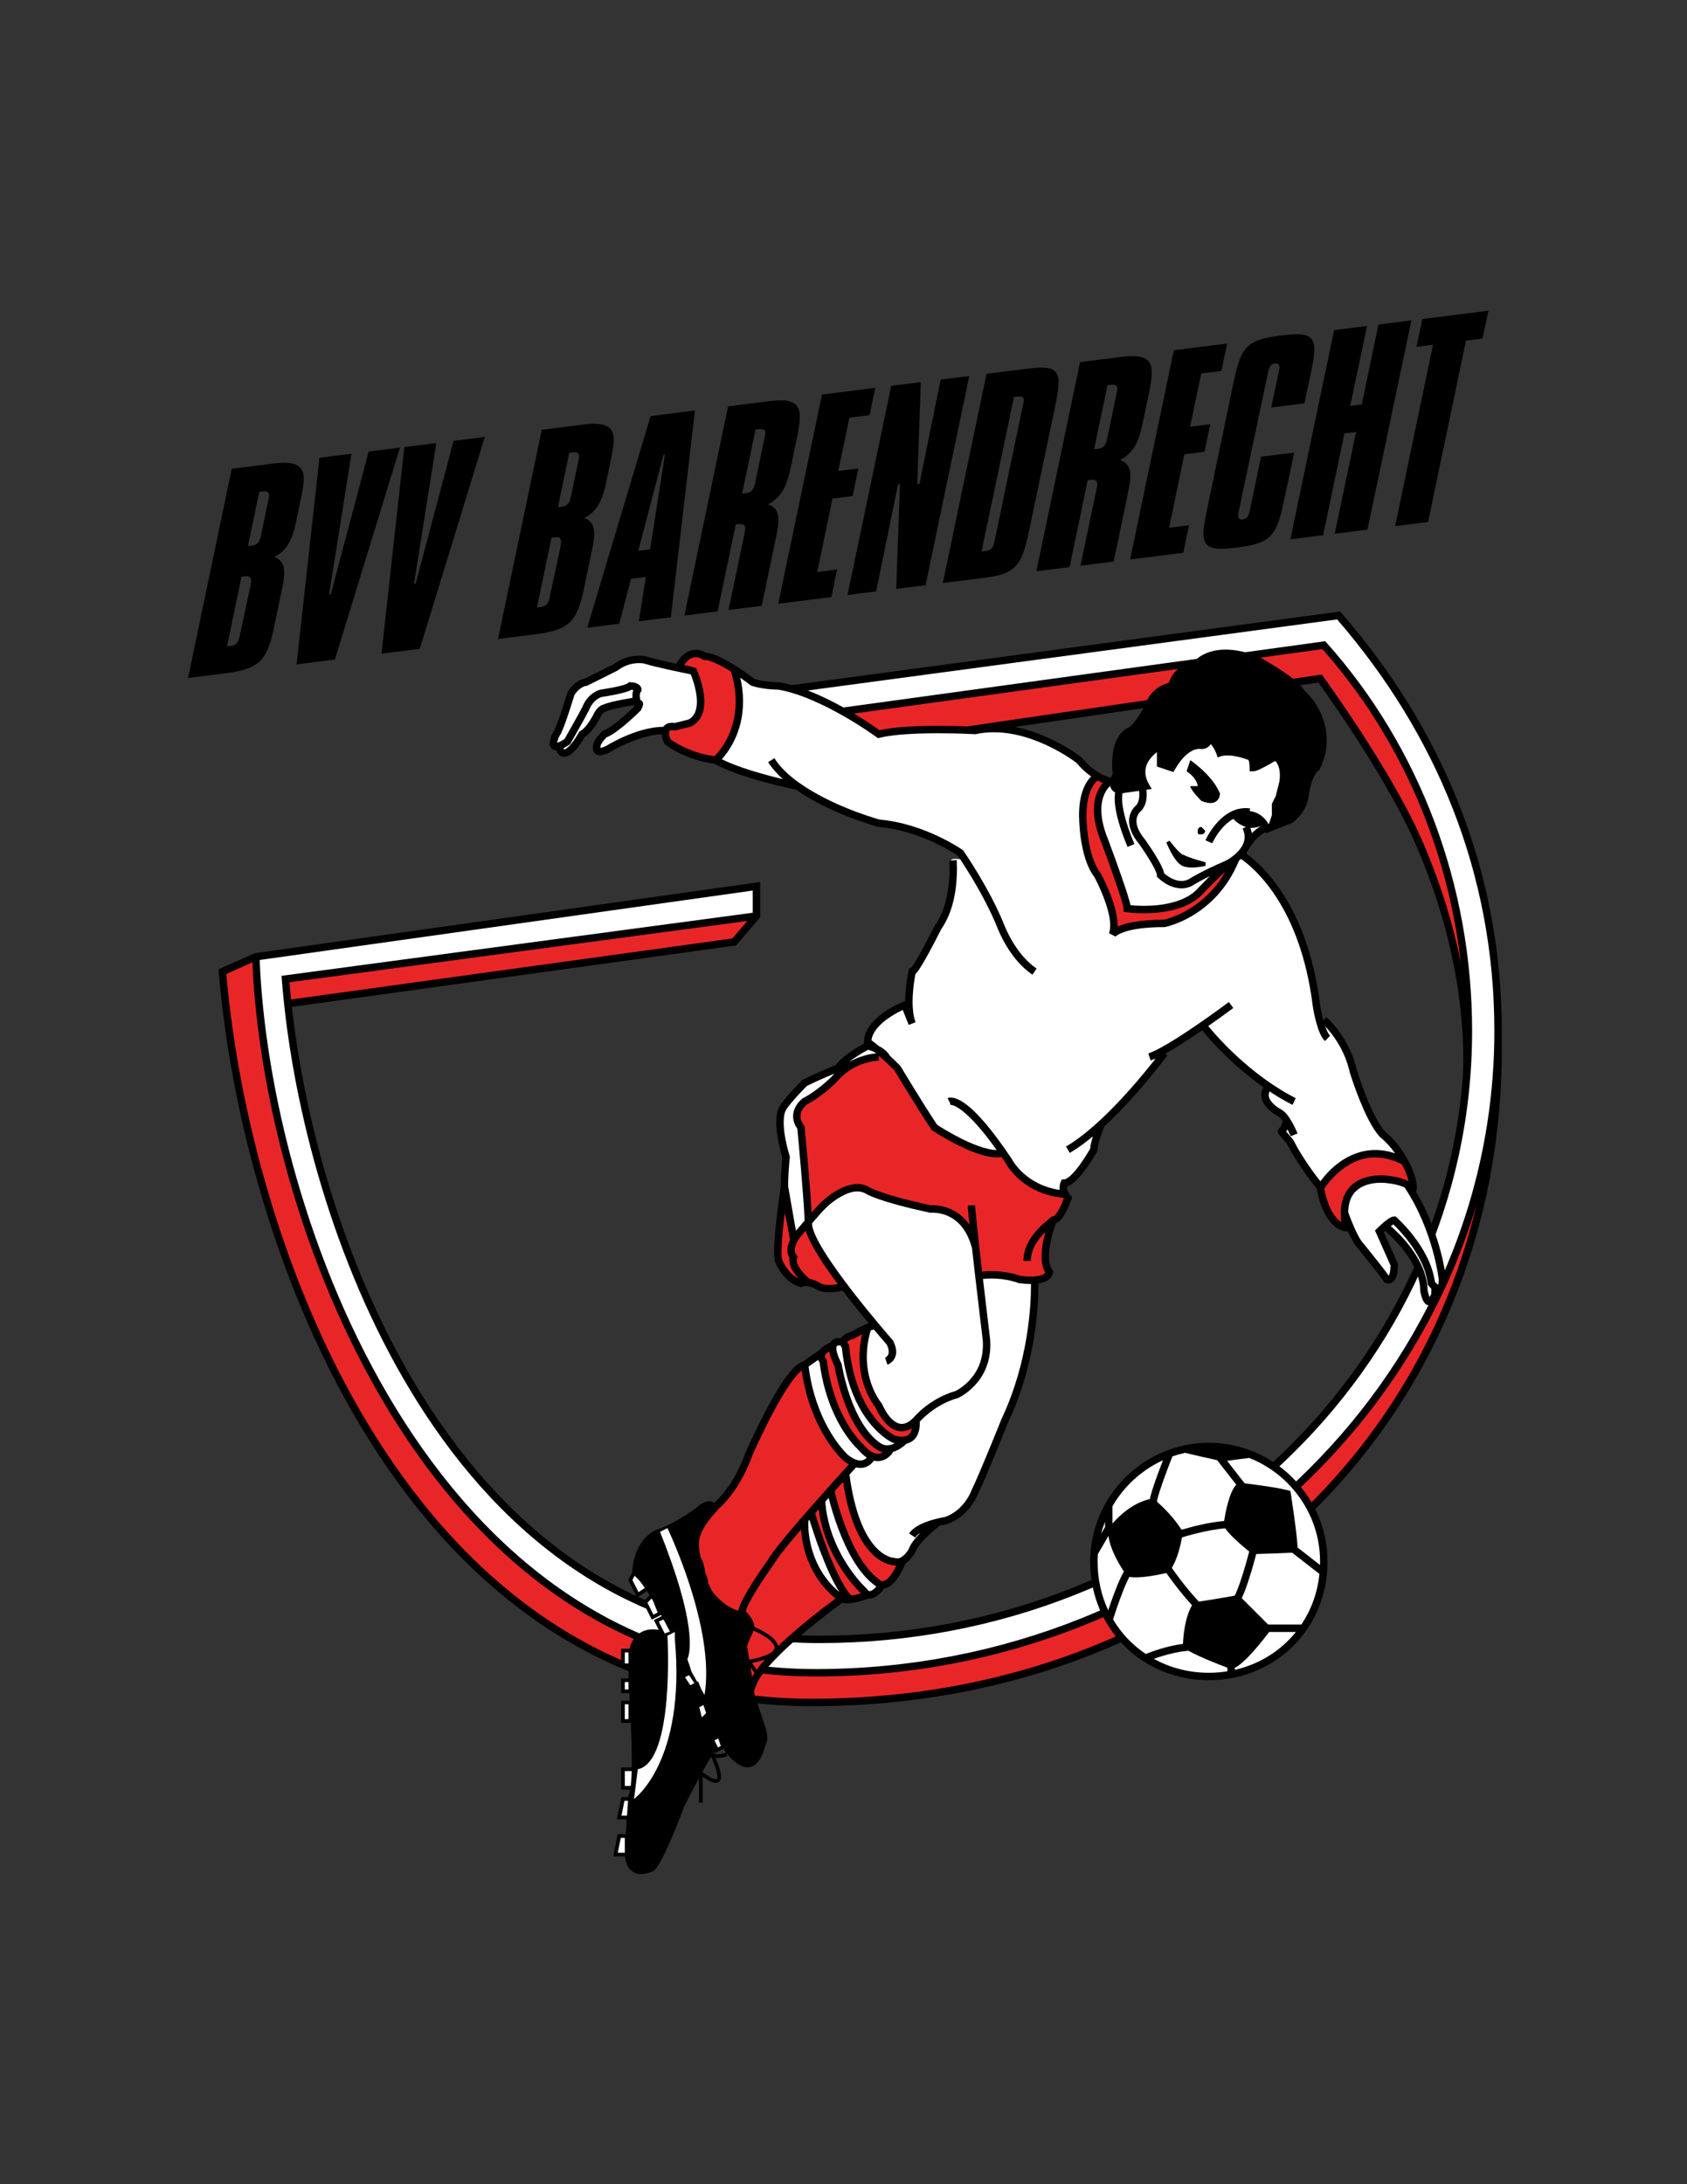<?xml version="1.0" encoding="iso-8859-1"?>
<!-- Generator: Adobe Illustrator 24.0.1, SVG Export Plug-In . SVG Version: 6.00 Build 0)  -->
<svg version="1.1" id="Layer_1" xmlns="http://www.w3.org/2000/svg" xmlns:xlink="http://www.w3.org/1999/xlink" x="0px" y="0px"
	 viewBox="0 0 612 792" style="enable-background:new 0 0 612 792;" xml:space="preserve">
<rect x="0" y="0" width="612" height="792" fill="#333333" stroke="none"/>
<path d="M544.808,373.835c0.005-58.184-21.671-109.639-58.179-151.549l-0.477-0.546l-222.499,29.851v13.479l1.516-0.208
	c0.005,0,0.01,0,0.015,0l-0.001-0.001l39.931-5.491l-2.802,13.839l175.966-25.717c0.65,0.901,1.936,2.697,3.668,5.184
	c7.67,10.994,24.043,35.453,32.027,54.424c13.939,32.534,16.861,59.647,16.863,76.686c0,2.671-0.074,5.079-0.188,7.236
	c-4.404,53.918-29.374,102.192-67.643,138.046c-42.294,39.62-100.816,64.04-165.722,64.04
	c-66.712-0.015-112.99-37.616-143.639-86.307c-28.294-44.976-43.049-99.372-47.765-141.713l161.157-22.273l8.729-10.183v-12.807
	L92.437,345.629l-13.153,5.844l0.076,0.952c4.06,49.296,20.567,115.7,54.687,169.935c34.091,54.218,86.015,96.318,160.55,96.304
	c0.004,0,0.013,0,0.018,0c72.28,0.001,134.839-25.684,179.322-68.305c44.487-42.621,70.875-102.184,70.872-169.793v-6.726
	C544.809,373.838,544.808,373.837,544.808,373.835z"/>
<path style="fill:#E92627;" d="M479.975,245.249l-0.48-0.655l-173.787,25.399l2.229-11.011l76.778-10.557l94.992-13.061
	c27.733,31.288,45.234,70.914,50.187,113.46c-2.55-12.695-6.737-27.122-13.445-42.776
	C505.57,280.243,479.997,245.296,479.975,245.249z"/>
<path style="fill:#E92627;" d="M265.656,340.289l-160.061,22.122c-0.216-2.11-0.416-4.199-0.582-6.242l166.089-22.23
	L265.656,340.289z"/>
<path style="fill:#FFFFFF;" d="M273.073,330.96l-170.939,22.88l0.097,1.268c0.226,2.923,0.505,5.923,0.834,8.981
	c0.001,0.01,0,0.02,0.001,0.03c0.001,0.006,0.003,0.011,0.004,0.017c4.606,42.876,19.44,98.196,48.295,144.099
	c30.895,49.175,78.106,87.578,145.917,87.566c65.583,0,124.768-24.683,167.561-64.768c42.793-40.082,69.201-95.598,69.199-157.192
	c0-52.788-18.947-102.881-52.805-140.802l-0.479-0.535l-53.201,7.315l-161.214,22.166v-8.038l218.729-29.346
	c35.849,41.395,57.039,91.985,57.045,149.238c-0.002,63.505-27.405,121.33-71.886,163.305
	c-44.483,41.974-106.034,68.071-174.296,68.071c-70.048-0.011-119.581-41.299-152.189-94.364
	c-32.297-52.586-47.739-116.672-49.539-162.755l178.864-25.175V330.96z"/>
<path style="fill:#E92627;" d="M294.597,615.975c-73.439-0.015-124.428-41.314-158.273-95.047
	c-33.595-53.369-50.054-118.96-54.202-167.772l9.432-4.19c1.972,46.501,17.487,110.477,49.9,163.293
	c32.847,53.541,83.282,95.656,154.482,95.646c68.953,0,131.166-26.364,176.143-68.804c29.727-28.048,51.922-63.134,63.56-102.262
	C510.835,541.819,416.978,615.938,294.597,615.975z"/>
<path d="M524.622,463.834c-0.018-0.104-1.633-15.961-10.785-31.473c0.022-0.133,0.014-0.235,0.027-0.369
	c0-0.045-0.001-0.091-0.004-0.138c0.098-0.44,0.139-0.891,0.139-1.36c-0.022-2.728-1.296-6.317-3.314-10.023
	c-2.02-3.665-4.795-7.361-8.031-9.975c-2.378-2.384-5.09-8.01-7.046-12.945c-1.886-4.711-3.175-8.823-3.315-9.271
	c-2.819-12.53-11.088-19.406-11.197-19.509l-1.022,1.226c-0.078-0.288-0.15-0.574-0.218-0.856c-0.654-2.615-0.978-4.905-0.983-4.909
	c-4.445-35.72-20.936-50.568-26.835-54.794c0.388-0.508,0.749-1.054,1.061-1.639c0-0.002,0.22-0.397,0.659-1.039
	c1.015-1.552,3.242-4.145,5.638-5.146l-0.189,0.569l9.586-3.84l0.142-0.105c5.466-4.112,5.889-9.495,5.917-10.374
	c0.65-3.84,1.603-5.996,2.318-7.141c0.361-0.579,0.663-0.903,0.844-1.069c0.085-0.079,0.143-0.123,0.17-0.142l0.359-0.182
	l0.201-0.401c1.863-3.727,2.566-7.303,2.565-10.518c-0.025-9.017-5.355-15.064-5.442-15.184c-0.958-1.199-1.695-2.014-2.283-2.561
	c-0.182-0.148-0.334-0.284-0.482-0.407c-0.661-1.214-1.796-2.281-3.166-3.462c-4.911-4.115-13.232-8.634-13.268-8.662l-0.081-0.042
	l-0.08-0.031c-4.731-1.821-8.66-2.514-11.901-2.514c-7.357-0.013-10.992,3.608-12.176,5.134c-3.435,0.219-5.707,2.113-6.939,3.916
	c-0.801,1.151-1.253,2.268-1.492,3.004c-6.233,1.619-8.006,6.495-8.263,7.393c-1.944,3.869-3.545,6.088-4.616,7.311
	c-0.541,0.62-0.948,0.983-1.194,1.182c-0.113,0.09-0.192,0.145-0.238,0.175c-2.856,1.189-4.413,3.752-5.233,6.299
	c-0.84,2.6-1.006,5.314-1.008,7.244c0,1.544,0.113,2.581,0.119,2.617l0.239,0.025c-0.051,0.211-0.108,0.444-0.172,0.698
	c-0.263,0.538-0.454,1.029-0.61,1.5c-2.293-0.584-6.366-2.276-10.539-7.27l-0.09-0.108l-0.112-0.089
	c-0.112-0.054-14.793-11.703-31.748-11.747c-2.255,0-4.551,0.21-6.85,0.69c-1.048-0.054-6.645-0.328-13.35-0.33
	c-7.194,0.006-15.602,0.301-21.245,1.581c-3.244-2.302-21.237-14.804-36.383-17.366l-0.108-0.018h-0.112
	c-0.003,0-1.282,0-3.071-0.163c-1.722-0.154-3.897-0.47-5.706-1.046c-0.723-0.552-3.42-2.587-6.639-4.636
	c-3.654-2.276-7.748-4.641-11.06-4.897c-0.606-0.37-1.894-1.015-3.623-1.03c-2.244-0.035-4.978,1.296-7.047,5.068
	c-0.244-0.052-0.49-0.106-0.738-0.16c-3.841-0.833-8.234-1.853-10.115-2.483l-0.045-0.014l-0.053-0.014
	c-0.082-0.02-1.05-0.255-2.569-0.257c-2.25-0.002-5.758,0.531-9.235,3.104l-10.411,5.205c-0.99,0.131-3.694,0.9-6.137,4.614
	l-0.11,0.165l-0.057,0.192c-0.002,0.008-1.005,3.349-2.175,6.856c-0.586,1.754-1.213,3.547-1.766,4.96
	c-0.276,0.705-0.535,1.317-0.752,1.765c-0.106,0.223-0.202,0.404-0.275,0.525c-0.037,0.061-0.067,0.106-0.084,0.13l0.002,0.001
	l-0.15,0.15l-0.1,0.198c-0.016,0.098-1.101,2.042-1.15,3.962c0.004,0.494,0.074,1.076,0.49,1.648
	c0.415,0.584,1.203,0.899,1.865,0.874c0.03-0.001,0.061-0.003,0.091-0.004c0.39,1.307,1.501,2.348,2.736,2.348
	c0.028,0,0.056,0,0.084-0.001c1.597-0.069,2.608-1.029,3.467-1.797c0.707-0.677,1.22-1.324,1.375-1.525
	c0.532-0.583,1.104-1.492,1.705-2.414c0.382-0.6,0.727-1.162,0.929-1.492c1.609-0.976,2.843-2.642,3.852-4.118
	c1.056-1.589,1.746-2.974,1.762-3.004c0.596-1.189,1.123-1.656,1.395-1.838c0.098-0.066,0.167-0.096,0.204-0.11h0.208l0.284-0.143
	c1.009-0.524,4.076-1.247,6.707-1.729c1.313-0.246,2.544-0.451,3.456-0.596c0.021,0.068,0.044,0.137,0.067,0.206l0.072,0.216
	c-0.61,0.599-2.259,2.192-4.218,3.889c-2.449,2.148-5.526,4.46-7.111,4.956l-0.302,0.1l-0.223,0.223
	c-0.021,0.023-0.719,0.719-1.446,1.624c-0.654,0.9-1.428,1.754-1.611,3.063c-0.063,0.215-0.175,0.665-0.182,1.246
	c0.006,0.47,0.069,1.088,0.519,1.701c0.447,0.629,1.305,0.991,2.114,0.966c0.986-0.01,2.052-0.349,3.504-1.064l0.053-0.026
	l0.059-0.037c0.002,0,0.633-0.394,1.76-1.011c3.247-1.788,10.545-5.259,16.979-5.488c0.071,0.911,0.326,1.935,0.817,3.168
	l0.133,0.329l0.277,0.223c0.113,0.084,6.914,5.521,17.899,6.975c9.392,5.226,27.741,9.013,29.605,9.402
	c12.61,8.891,29.585,13.386,29.661,13.463l0.118,0.033l0.123,0.01c7.846,0.651,15.109,3.285,20.397,5.763
	c2.642,1.24,4.789,2.437,6.271,3.323c1.06,0.634,1.766,1.097,2.081,1.31c0.161,0.235,0.474,0.695,0.881,1.307h0.001
	c0.033,0.049,0.071,0.108,0.105,0.16c0.05,0.074,0.099,0.148,0.15,0.227c0.151,0.229,0.311,0.47,0.482,0.733
	c-0.172-0.263-0.331-0.504-0.482-0.733c-0.052-0.079-0.101-0.152-0.15-0.227c-0.038-0.057-0.07-0.105-0.107-0.16
	c-1.097-0.086-2.957-0.466-3.367,0.479l-0.584,0.053c0,0.002,0.104,1.138,0.104,3.035c0.017,4.74-0.726,14.004-5.238,20.277
	l-0.063,0.087l-0.044,0.093c-0.005,0.008-2.012,4.021-4.186,8.031c-1.085,2.005-2.212,4.008-3.133,5.478
	c-0.458,0.733-0.867,1.334-1.163,1.705c-0.055,0.07-0.106,0.132-0.151,0.184h-0.663l-0.234,1.053
	c-0.01,0.052-1.174,5.262-1.225,10.889l-0.649,0.26c-0.055,0.025-3.489,1.393-6.997,3.848c-3.464,2.453-7.241,6.009-7.301,10.855
	v0.539c-2.013,1.073-7.598,4.182-10.284,7.777c-1.473,0.598-7.136,2.925-11.842,5.279l-0.198,0.097l-0.152,0.154
	c-0.008,0.008-1.699,1.699-3.571,3.742c-1.854,2.037-3.833,4.287-4.711,5.939c-0.239,0.392-1.066,2.033-1.061,5.638
	c0,2.85,0.506,6.931,2.203,12.659c-0.12,1.153-0.578,5.79-0.578,10.039c0.001,0.171,0.002,0.342,0.003,0.511
	c-0.206,1.399-2.401,16.259-2.41,23.7c0.011,1.548,0.07,2.744,0.38,3.724l0.009,0.027l0.019,0.047
	c0.1,0.084,2.698,7.176,8.998,8.871l0.479,0.12l0.445-0.222h0.009c0.118-0.047,0.548-0.192,1.237-0.192
	c0.922,0.004,2.313,0.245,4.135,1.454l0.074,0.051l0.072,0.034c0.158,0.08,1.57,0.74,4.189,0.74c1.308,0,2.91-0.166,4.803-0.638
	c3.279,4.314,6.638,8.471,9.437,11.85c-1.106,0.367-2.211,0.896-3.241,1.401c-1.409,0.714-2.582,1.417-3.019,1.685
	c-1.357,0.358-2.324,0.814-3.038,1.432c-0.315,0.264-0.566,0.577-0.752,0.909c-0.231-0.028-0.481-0.047-0.745-0.049
	c-0.707,0.005-1.585,0.125-2.376,0.747c-0.298,0.23-0.548,0.525-0.743,0.867c-1.827,0.777-3.06,1.681-3.794,2.642
	c-3.291,2.195-5.476,3.776-6.11,4.241c-2.339,0.73-4.259,3.044-6.475,6.048c-6.765,9.487-14.304,26.879-14.327,26.92l-0.019,0.042
	l-0.013,0.035c-2.634,7.246-5.91,12.148-8.508,15.232c-1.132,1.346-2.121,2.324-2.885,3.018c-0.524-0.466-1.149-0.696-1.789-0.676
	c-2.256,0.067-4.368,2.138-4.788,2.526c-4.673,3.336-8.331,5.329-10.813,6.488c-1.243,0.58-2.189,0.949-2.82,1.173
	c-0.631,0.225-0.927,0.295-0.927,0.297l-0.072,0.018l-0.063,0.032c-7.915,4.023-8.391,13.808-8.439,15.219l-1.434,2.869l3.184,6.368
	l3.581-2.393c0.322,0.489,0.651,1.002,0.984,1.533l-2.43,2.428l3.202,6.417l3.388-1.686c0.072,0.132,0.146,0.268,0.218,0.4
	l-2.859,1.429l1.777,3.55c-0.478-0.087-1.181-0.182-2.023-0.182c-2.767-0.068-7.133,1.204-8.578,7.026h-3.05v6.719h2.684v4.04
	h-2.686v5.379h2.99c0.05,0.817,0.102,1.718,0.157,2.688h-3.146v8.07h3.547c0.19,4.48,0.336,9.322,0.336,13.629
	c0,0.864-0.007,1.704-0.02,2.518h-3.863v8.072h3.301c-0.157,0.833-0.337,1.422-0.501,1.641l-0.1,0.146l-0.013,0.175
	c0,0.002-0.02,0.267-0.055,0.732h-2.511l-1.617,8.071h3.544c-0.122,1.773-0.246,3.626-0.355,5.38h-2.919l-1.617,8.072h4.229
	c0.062,0.651,0.226,1.695,0.668,2.773c0.677,1.72,2.267,3.606,5.17,3.606c0.017,0,0.033,0,0.049,0c1.245,0,2.699-0.321,4.424-1.059
	c0.447-0.311,2.995-1.679,11.13-23.25c-0.023,0.055,2.323-4.637,5.007-9.672c0.138-0.26,0.277-0.521,0.417-0.782v8.873h1.345v-9.417
	c2.165,1.567,3.598,2.251,4.765,2.278c0.61,0.017,1.205-0.274,1.509-0.75c0.309-0.468,0.389-1.004,0.394-1.566
	c-0.024-2.057-1.212-5.041-2.005-6.824c0.264,0.039,0.56,0.063,0.89,0.061c0.882,0,1.998-0.165,3.398-0.629l-0.37-1.12
	c3.049,3.68,5.526,5.144,7.699,5.16c2.744-0.028,4.349-2.347,5.285-4.415c0.783-1.74,1.15-3.442,1.257-3.998
	c0.523-0.66,0.635-1.498,0.643-2.299c-0.006-1.75-0.627-3.566-0.633-3.599l-4.004-12.017c-0.017-0.275-0.075-0.776-0.162-1.43
	l0.755-2.014c1.73-4.798,9.749-12.651,17.261-18.947c6.254-5.281,12.156-9.631,13.974-10.953c0.588,0.161,1.195,0.211,1.806,0.214
	c3.212-0.024,7.026-1.483,7.764-1.763c0.123,0.013,0.246,0.022,0.369,0.021c1.901-0.061,3.185-1.288,4.171-2.297
	c0.463-0.496,0.846-0.981,1.122-1.357c1.034-0.166,2.215-0.755,3.38-1.947c1.376-1.397,2.819-3.612,4.336-7.183
	c0.779-0.484,1.42-1.096,1.929-1.663c1.069-1.208,1.64-2.354,1.673-2.417l0.041-0.085l0.031-0.09c0.462-1.512,2.727-4.105,4.86-6.07
	c1.708-1.606,3.312-2.892,3.883-3.343c0.305-0.069,0.588-0.13,0.844-0.183c0.893-0.182,1.433-0.258,1.435-0.258l0.121-0.018
	l0.113-0.038c8.264-2.808,11.2-10.49,11.576-11.505c2.696-5.436,10.272-24.345,10.748-25.535c10.031-21.216,10.926-42.3,10.93-49.31
	c0-0.349-0.002-0.662-0.006-0.939c1.923-0.29,3.188-0.891,4.033-1.623c1.207-1.047,1.321-2.258,1.309-2.496v-0.45l-0.269-0.357
	c-0.836-1.096-1.241-2.886-1.234-4.964c-0.004-2.766,0.68-5.948,1.374-8.401c0.438-1.547,0.872-2.796,1.134-3.509
	c0.842-0.303,1.462-0.926,2.005-1.557c2.157-2.636,3.604-7.172,3.647-7.241l0.264-0.79l-0.589-0.589
	c-1.098-1.114-1.275-2.034-1.29-2.75c0-0.183,0.017-0.35,0.04-0.497c1.209-0.335,2.232-1.158,3.261-2.101
	c3.844-3.667,7.584-10.48,7.626-10.53l0.171-0.307v-0.348c-0.022-0.961,0.612-3.346,1.277-5.294c0.442-1.328,0.887-2.508,1.13-3.139
	c12.271-11.297,22.842-25.708,22.893-25.749l-0.818-0.604c3.947-2.161,8.639-5.233,12.936-8.164c0.171-0.117,0.341-0.233,0.51-0.35
	c7.927,9.561,16.05,16.281,22.23,20.628c-0.51,0.949-0.754,1.919-0.751,2.846c0.029,2.543,1.642,4.39,3.046,5.622
	c1.431,1.239,2.801,1.921,2.859,1.953c0.463,0.191,1.153,0.935,1.831,1.878c-0.31,1.251-0.64,1.832-0.843,2.117
	c-0.125,0.171-0.201,0.242-0.334,0.376c-0.073,0.109-0.529,0.396-0.578,1.245c0.029,0.652,0.289,0.924,0.435,1.14
	c0.461,0.594,1.233,1.34,2.99,3.526c3.702,7.344,9.439,14.525,10.641,16.004c1.39,7.36,3.807,11.273,6.07,13.352
	c2.299,2.113,4.373,2.21,4.609,2.201h0.668c1.072,2.385,2.31,4.811,3.699,6.27c0.284,0.351,2.31,2.849,4.409,5.497
	c1.132,1.425,2.284,2.892,3.191,4.08c0.889,1.154,1.604,2.172,1.632,2.258l0.202,0.395l0.397,0.199
	c0.113,0.05,0.502,0.242,1.129,0.249c0.789,0.042,1.941-0.49,2.539-1.621c0.625-1.117,0.956-2.689,0.963-5.22v-0.287l-5.114-11.505
	c0.138-0.131,0.293-0.276,0.461-0.431c0.314,0.264,0.951,0.813,1.797,1.616c3.717,3.48,10.999,11.704,10.932,20.026v0.111
	l0.018,0.108c0.007,0.04,0.178,1.084,0.551,2.212c0.192,0.567,0.423,1.154,0.785,1.703c0.345,0.506,0.921,1.192,1.997,1.226
	c0.887-0.012,1.521-0.533,1.975-1.102c0.469-0.591,0.872-1.356,1.3-2.416l0.098-0.243v-0.908c0.005,0,0.01,0,0.015,0.001
	c0.899,0.046,1.841-0.672,2.163-1.503c0.374-0.832,0.507-1.826,0.516-3.224v-0.078L524.622,463.834z M260.235,644.188
	c0.004,0.418-0.081,0.703-0.161,0.813c-0.085,0.1-0.106,0.143-0.396,0.159c-0.635,0.031-2.285-0.68-4.866-2.688
	c1.102-2.006,2.194-3.922,3.13-5.45c0.248,0.528,0.633,1.38,1.021,2.361C259.614,641.009,260.246,643.007,260.235,644.188z
	 M260.465,636.08c-0.712-0.002-1.167-0.132-1.431-0.244c-0.128-0.054-0.208-0.104-0.255-0.137c0.099-0.151,0.192-0.287,0.285-0.425
	l0.161,0.484l3.383-1.694c0.271,0.64,0.423,1.002,0.424,1.006l0.036,0.089l0.059,0.072c0.085,0.106,0.168,0.204,0.253,0.308
	C262.123,635.947,261.167,636.08,260.465,636.08z"/>
<path style="fill:#FFFFFF;" d="M229.152,642.21h-2.489v5.381h2.158c0.045-0.375,0.086-0.768,0.119-1.19
	C229.043,645.182,229.111,643.761,229.152,642.21z"/>
<rect x="226.66" y="609.926" style="fill:#FFFFFF;" width="1.342" height="2.687"/>
<path style="fill:#FFFFFF;" d="M226.539,652.975l-1.076,5.382h1.996c0.148-2.115,0.288-4.023,0.389-5.382H226.539z"/>
<polygon style="fill:#FFFFFF;" points="228.003,599.781 228.003,599.166 226.662,599.166 226.662,603.195 228.001,603.195 
	228.001,599.789 "/>
<rect x="226.661" y="617.991" style="fill:#FFFFFF;" width="1.342" height="5.381"/>
<polygon style="fill:#FFFFFF;" points="224.117,671.807 226.663,671.807 226.663,666.427 225.194,666.426 "/>
<path style="fill:#FFFFFF;" d="M250.794,606.019l2.117,3.811l0.336-0.169l1.099,2.749l1.235,2.224
	c4.039-24.218-13.452-60.535-13.452-60.535l-2.686,1.347c13.167,32.924,11.115,43.462,9.913,46.227
	c0.231,0.633,0.448,1.237,0.64,1.79C250.375,604.584,250.662,605.413,250.794,606.019z"/>
<path style="fill:#FFFFFF;" d="M242.128,593.108c0,0,2.693,45.743-10.759,48.43l-1.347,10.766c0,0,18.832-13.452,14.799-57.849
	v-2.687L242.128,593.108"/>
<polygon style="fill:#FFFFFF;" points="250.431,611.075 251.432,610.574 251.912,610.332 249.972,607.427 248.497,608.167 "/>
<path style="fill:#FFFFFF;" d="M238.587,584.716l-1.761-4.395c-0.143-0.239-0.285-0.474-0.426-0.706l-1.52,1.518l2.169,4.346
	L238.587,584.716z"/>
<path style="fill:#FFFFFF;" d="M233.938,575.791c-0.688-0.999-1.345-1.891-1.958-2.644l-1.774-1.774l-0.778,1.557l2.203,4.401
	L233.938,575.791z"/>
<polygon style="fill:#FFFFFF;" points="255.189,618.269 253.677,619.03 254.604,622.727 256.158,621.175 "/>
<path style="fill:#FFFFFF;" d="M241.058,587.865l-0.472-0.631l-1.587,0.795l2.13,4.255l1.351-0.448l0.561-0.186
	C242.375,590.358,241.714,589.096,241.058,587.865z"/>
<polygon style="fill:#FFFFFF;" points="260.438,633.596 260.335,633.699 261.483,633.124 260.571,630.379 259.177,631.073 "/>
<path style="fill:#FFFFFF;" d="M500.919,412.554l-0.06-0.049l-0.051-0.051c-1.627-1.648-3.148-4.107-4.532-6.828
	c-1.159-2.279-2.222-4.743-3.163-7.075c-0.367-0.917-0.71-1.809-1.029-2.659c-1.454-3.879-2.368-6.843-2.374-6.861l-0.017-0.051
	l-0.011-0.053c-1.882-8.516-6.58-14.307-8.932-16.764c0.553,1.547,1.197,2.875,1.781,3.414h0.002l-1.904,1.904
	c-1.741-1.813-2.652-4.905-3.383-7.689c-0.69-2.765-1.032-5.154-1.038-5.205c-4.465-35.594-20.891-49.561-26.009-53.149
	c-0.076,0.071-0.153,0.141-0.229,0.209c-0.165,0.147-0.33,0.29-0.494,0.426c-8.412,20.538-26.656,24.045-26.832,24.074l-0.125,0.023
	h-0.125c-13.955-0.004-17.387,3.076-17.719,3.447l-0.016-0.015l-2.354-1.238c0.3-0.75,0.454-1.71,0.452-2.816
	c0.015-3.322-1.406-7.799-2.864-11.351c-1.298-3.184-2.587-5.636-2.85-6.126c-5.741-7.488-5.532-22.136-5.594-22.256
	c-0.044-8.333,2.528-12.421,4.383-14.264c-1.705-1.195-3.519-2.79-5.323-4.939c-0.274-0.209-1.074-0.809-2.338-1.645
	c-1.585-1.051-3.876-2.457-6.662-3.859c-5.572-2.811-13.129-5.593-20.977-5.586c-2.143,0-4.31,0.204-6.465,0.667l-0.175,0.038
	l-0.183-0.01c-0.007,0-1.513-0.083-3.935-0.167c-2.424-0.085-5.764-0.168-9.442-0.167c-7.347-0.006-16.076,0.35-21.199,1.642
	l-0.613,0.154l-0.508-0.375c-0.004,0-1.234-0.903-3.356-2.317c-2.124-1.417-5.126-3.336-8.624-5.333
	c-6.961-3.986-15.926-8.276-23.684-9.579c-0.868-0.012-5.73-0.1-9.704-1.413l-0.218-0.073l-0.181-0.142
	c-0.006-0.001-1.503-1.167-3.671-2.67c0.7,3.078,0.999,5.946,0.999,8.594c-0.011,11.071-5.19,18.136-7.723,20.93
	c4.51,2.247,10.95,4.281,16.445,5.763c2.081,0.563,4.028,1.049,5.695,1.446c-2.079-1.895-3.901-3.945-5.327-6.15l2.268-1.444
	c6.596,10.507,24.865,17.936,33.535,20.823c2.463,0.833,4.133,1.311,4.576,1.436c16.537,1.444,30.033,10.938,30.133,10.992
	l0.193,0.135l0.138,0.196c0.027,0.045,9.473,13.524,14.949,27.202c0.004,0.002,0.231,0.618,0.72,1.675
	c0.489,1.057,1.226,2.53,2.204,4.159c1.955,3.264,4.896,7.149,8.676,9.662l-1.492,2.239c-8.551-5.751-12.559-16.691-12.616-16.761
	c-2.647-6.621-6.313-13.299-9.317-18.306c-1.804-3.008-3.348-5.383-4.305-6.819c-1.097-0.086-2.958-0.466-3.368,0.479l2.095-0.19
	c0.002,0.032,0.114,1.281,0.114,3.278c-0.018,4.969-0.643,14.582-5.676,21.751c-0.452,0.9-4.126,8.196-6.832,12.715
	c-0.994,1.632-1.741,2.829-2.524,3.557c-0.007,0.004-0.013,0.009-0.019,0.014c-0.11,0.559-0.289,1.518-0.47,2.745
	c-0.291,1.999-0.582,4.681-0.582,7.376c-0.004,2.602,0.281,5.214,1.018,7.169l0.081,0.203l-2.499,1
	c-0.015-0.036-0.028-0.072-0.042-0.108l-2.126-5.322c-0.23,0.108-0.488,0.233-0.771,0.373c-1.218,0.61-2.847,1.507-4.453,2.632
	c-3.036,2.099-5.8,4.989-6.122,7.979c0.542,0.396,1.423,1.065,2.606,2.044c2.873,1.46,3.856,3.197,3.946,3.41h0.002l-0.036,0.018
	c1.152,1.062,2.428,2.281,3.816,3.669l0.116,0.114l0.087,0.144c0.012,0.021,7.916,13.192,13.264,21.234
	c0.835,0.542,3.962,2.544,7.851,4.549c4.481,2.33,10.04,4.596,13.766,4.618c-10.883-15.308-15.936-16.455-16.638-16.349
	c-0.078,0-0.104,0.006-0.11,0.008c-0.001,0-0.001,0-0.002,0l-0.171-0.708l-0.893-1.753c0.178-0.093,0.578-0.238,1.176-0.236
	c2.719,0.116,8.757,2.333,22.079,22.213l0.045,0.065l0.04,0.08c0.002,0,0.055,0.114,0.213,0.38c0.158,0.267,0.405,0.661,0.749,1.142
	c0.689,0.963,1.759,2.273,3.272,3.624c2.771,2.476,6.983,5.088,13.112,6.011c-0.04-0.282-0.056-0.553-0.053-0.806
	c0.001-0.315,0.025-0.602,0.064-0.86c0.12-0.819,0.372-1.336,0.415-1.428l0.081-0.162l0.291-0.578h0.831
	c0.323,0.049,1.374-0.458,2.457-1.522c1.098-1.038,2.281-2.499,3.343-3.97c1.749-2.419,3.173-4.845,3.629-5.642
	c0.084-1.313,0.503-2.905,0.985-4.462c-2.793,2.315-5.622,4.383-8.39,6.006l-1.357-2.324c11.765-6.841,25.412-22.934,31.407-30.514
	c0.347-0.439,0.664-0.842,0.959-1.219c0.024-0.05,0.05-0.101,0.071-0.15c-0.619,0.273-1.203,0.506-1.74,0.688l-0.853-2.554
	c2.36-0.772,6.255-2.968,10.408-5.585c2.355-1.484,4.793-3.102,7.083-4.675c0.199-0.136,0.395-0.271,0.592-0.407
	c6.098-4.193,11.122-7.96,11.133-7.968l0.002,0.002l1.613,2.151c-0.01,0.005-3.945,2.958-9.093,6.556
	c11.535,13.856,23.484,21.567,28.833,24.597c1.858,1.053,2.884,1.523,2.888,1.526l-1.129,2.441
	c-0.051-0.024-3.327-1.538-8.339-4.867c-0.221,0.483-0.298,0.911-0.3,1.313c-0.114,1.857,2.34,3.966,3.721,4.768
	c0.434,0.272,0.693,0.4,0.694,0.401c1.919,1.022,3.19,3.166,4.285,5.095c1.053,1.93,1.738,3.646,1.751,3.675l0.003,0.002
	l-2.499,1.001c-0.004-0.002-0.445-1.107-1.144-2.492c-0.049,0.091-0.097,0.178-0.146,0.261c-0.11,0.194-0.229,0.369-0.345,0.521
	c0.005,0.005,0.011,0.011,0.016,0.017c0.502,0.564,1.334,1.497,2.57,3.044l0.091,0.114l0.064,0.124
	c1.963,3.928,4.618,7.921,6.779,10.912c1.183,1.64,2.212,2.974,2.9,3.846c2.603-3.568,9.392-11.286,19.88-11.366
	c2.263-0.001,4.678,0.376,7.217,1.237C504.575,416.056,502.794,414.051,500.919,412.554z"/>
<path style="fill:#FFFFFF;" d="M454.125,302.101c-0.1-0.618-0.275-1.248-0.519-1.883c1.278,0.052,2.733-0.299,3.94-0.699
	C456.224,300.204,455.077,301.148,454.125,302.101z"/>
<path style="fill:#FFFFFF;" d="M413.762,294.219c0.019-0.017,0.019-0.015,0.019-0.017l0.08-0.061l0.065-0.066
	c1.744-1.779,2.066-4.156,2.075-5.996c-0.001-0.631-0.044-1.205-0.1-1.7l1.919-0.274l-0.987-1.72
	c-0.981-1.715-1.329-3.191-1.331-4.489c-0.009-2.57,1.442-4.664,3.025-6.169c0.398-0.378,0.799-0.712,1.174-1.001v5.224l5.997,2.003
	l0.548-0.957c4.058-7.022,7.673-7.425,8.861-7.462c0.173,0,0.299,0.013,0.368,0.023c0.023,0.003,0.041,0.005,0.053,0.007
	l0.148,0.037h0.168c1.64,0.042,2.85-0.872,3.397-1.787c0.442,0.487,0.84,1.061,1.15,1.615c0.303,0.529,0.536,1.031,0.687,1.39
	c0.151,0.361,0.215,0.556,0.217,0.554l0.424,1.279l1.279-0.428c0.613-0.208,1.394-0.309,2.242-0.307
	c1.692-0.004,3.626,0.397,5.105,0.81c1.48,0.412,2.48,0.817,2.484,0.813l0.105,0.043c0.129,0.292,0.278,0.984,0.327,1.561
	c0.069,0.657,0.064,1.183,0.069,1.185v1.346h1.346c0.895-0.048,1.477-0.363,2.392-0.756c1.85-0.855,4.315-2.266,5.566-2.998
	c1.29,1.289,1.681,3.461,1.67,5.243c0,0.668-0.049,1.251-0.099,1.663c-0.043,0.362-0.082,0.565-0.09,0.608l-1.297,5.183
	l-1.417,2.843v4.135l-0.997,2.992c-0.318,0.043-0.626,0.11-0.929,0.188c0.361-0.16,0.58-0.268,0.58-0.268
	c-2.034-3.052-4.452-4.179-6.675-4.403l0.14-0.965c-0.562-0.082-1.11-0.118-1.645-0.118c-4.874,0.017-8.513,3.065-10.899,5.914
	c-2.4,2.877-3.643,5.684-3.677,5.752l2.459,1.091c0,0,0.268-0.605,0.825-1.572c1.173-2.089,3.594-5.48,6.818-7.281
	c0.789,0.899,2.224,2.142,4.579,2.929l-1.203,0.602c0.551,1.106,0.764,2.096,0.764,3.01c0.02,2.406-1.583,4.588-3.366,6.176
	c-0.882,0.789-1.777,1.416-2.446,1.836c-0.597,0.378-0.987,0.576-1.063,0.617c-8.78,3.767-12.936,6.382-13.535,6.77
	c-0.86,0.413-1.69,0.573-2.511,0.575c-1.686,0.008-3.375-0.73-4.625-1.518c-0.625-0.391-1.138-0.785-1.488-1.077
	c-0.068-0.057-0.13-0.11-0.185-0.157c-0.162-0.945-0.597-1.874-1.128-2.978c-1.978-3.945-5.765-9.228-5.783-9.26l-0.038-0.053
	l-0.022-0.027c-2.452-2.946-3.072-5.137-3.075-6.661c0.003-1.222,0.399-2.094,0.794-2.691c0.198-0.296,0.395-0.515,0.532-0.652
	C413.675,294.295,413.729,294.246,413.762,294.219z"/>
<path style="fill:#FFFFFF;" d="M402.52,285.207c0.078-0.075,0.147-0.138,0.208-0.191c0.263,1.152,1.059,1.987,1.782,2.303
	c0.014,0.006,0.025,0.011,0.039,0.017c-0.105,0.56-0.183,1.27-0.182,2.167c0.004,3.138,0.892,8.52,4.671,17.593l2.486-1.035
	c-3.698-8.86-4.469-13.939-4.467-16.558c0-0.909,0.091-1.507,0.18-1.886l6-0.857c0.042,0.395,0.074,0.842,0.074,1.32
	c0.009,1.496-0.332,3.123-1.243,4.048c-0.483,0.398-2.462,2.227-2.478,5.581c-0.002,2.288,0.962,5.102,3.669,8.353
	c0.245,0.344,1.764,2.498,3.283,4.927c0.828,1.323,1.65,2.725,2.248,3.924c0.61,1.169,0.945,2.263,0.91,2.425v0.558l0.393,0.395
	c0.116,0.061,3.641,3.772,8.529,3.839c1.218,0.002,2.514-0.26,3.782-0.895l0.078-0.038l0.069-0.046c0,0,0.215-0.144,0.724-0.45
	c0.927-0.556,2.764-1.604,5.64-3.017c-2.216,2.178-4.04,4.106-4.048,4.112c-4.635,5.496-13.791,6.693-19.881,6.661
	c-2.133,0-3.856-0.132-4.867-0.231c-0.217-1.044-0.631-2.386-1.158-4.102c-2.292-7.252-6.83-19.353-6.835-19.363
	c-1.943-4.663-2.592-8.301-2.592-11.117c0.005-3.377,0.925-5.583,1.801-6.965C401.777,285.987,402.21,285.506,402.52,285.207z"/>
<path style="fill:#E92627;" d="M398.17,283.056c0.019-0.015,0.031-0.022,0.049-0.036c0.65,0.345,1.27,0.632,1.853,0.87
	c-1.366,1.579-3.236,4.673-3.227,9.754c0,3.231,0.747,7.227,2.781,12.107c-0.013-0.036,1.997,5.325,4.011,11.028
	c1.005,2.85,2.012,5.783,2.759,8.156c0.753,2.313,1.236,4.316,1.2,4.512v1.167l1.155,0.165c0.044,0.006,2.59,0.37,6.236,0.37
	c6.357-0.032,16.189-1.016,21.877-7.552c-0.04,0.044,1.959-2.064,4.291-4.342c1.089-1.074,2.294-2.202,3.362-3.138
	c-3.78,6.579-8.636,10.731-12.875,13.343c-2.645,1.628-5.046,2.645-6.774,3.253c-0.863,0.302-1.559,0.504-2.031,0.626
	c-0.277,0.073-0.469,0.118-0.579,0.142c-9.102,0.01-14.107,1.294-16.817,2.517c0.005-0.149,0.007-0.298,0.007-0.449
	c-0.057-7.963-6.074-18.751-6.091-18.854l-0.058-0.105l-0.073-0.091c-2.415-2.98-3.787-8.206-4.427-12.641
	c-0.658-4.437-0.651-8.033-0.658-8.042c0.002-5.859,1.294-9.165,2.474-10.986C397.205,283.917,397.773,283.37,398.17,283.056z"/>
<path style="fill:#FFFFFF;" d="M229.46,253.045c-0.913,0.147-2.111,0.349-3.386,0.587c-2.623,0.502-5.458,1.092-7.171,1.854
	c-0.767,0.152-2.328,0.893-3.537,3.407c-0.002,0.004-0.637,1.276-1.597,2.714c-0.933,1.44-2.279,2.996-3.182,3.411l-0.349,0.176
	l-0.202,0.335c0,0.002-0.499,0.827-1.076,1.736c-0.551,0.882-1.299,1.946-1.415,2.038l-0.065,0.065l-0.06,0.08
	c0,0-0.106,0.141-0.31,0.382c-0.305,0.361-0.811,0.911-1.326,1.323c-0.479,0.409-0.99,0.612-1.089,0.605
	c-0.029-0.023-0.142-0.151-0.259-0.462c0.62-0.32,1.311-0.739,2.118-1.265l0.266-0.176l0.157-0.278
	c0.008-0.016,5.369-9.39,6.762-12.173l0.043-0.084l0.03-0.092c0,0,0.004-0.019,0.041-0.108c0.24-0.639,1.551-3.414,4.379-4.385
	c0.525-0.077,2.602-0.391,4.825-0.835c1.285-0.257,2.614-0.555,3.75-0.89c0.897-0.288,1.621-0.494,2.27-0.907
	c0.21,0.02,0.472,0.064,0.684,0.121c-0.191,0.505-0.344,1.183-0.338,2.044C229.424,252.513,229.436,252.771,229.46,253.045z"/>
<path style="fill:#FFFFFF;" d="M240.665,263.534c-9.476,0.099-19.584,6.224-20.673,6.871c-1.154,0.58-1.91,0.761-2.228,0.774
	c0.003-0.111,0.021-0.252,0.045-0.355c0.024-0.108,0.039-0.139,0.035-0.141l0.072-0.208v-0.208c0.004-0.198,0.58-1.156,1.166-1.834
	c0.371-0.453,0.728-0.838,0.938-1.059c2.382-0.941,5.208-3.226,7.688-5.35c2.563-2.222,4.597-4.256,4.611-4.27l0.155-0.153
	l0.098-0.198c0.463-0.995,0.69-1.373,0.739-2.147c-0.006-0.206-0.021-0.527-0.296-0.911c-0.168-0.247-0.447-0.414-0.706-0.501
	c-0.146-0.649-0.194-1.17-0.194-1.576c0-0.629,0.114-0.984,0.19-1.162c0.027-0.063,0.05-0.104,0.063-0.127l0.346-0.345v-0.558
	c0.016-0.814-0.482-1.523-0.96-1.854c-1.428-0.958-2.965-0.784-3.078-0.835h-0.56l-0.386,0.388c-0.118,0.111-0.962,0.47-1.971,0.737
	c-3.087,0.866-8.025,1.574-8.034,1.579l-0.124,0.016l-0.11,0.038c-4.339,1.499-5.896,5.354-6.183,6.106
	c-1.206,2.399-5.621,10.157-6.51,11.717c-1.271,0.838-2.197,1.239-2.677,1.382c0.049-0.395,0.216-0.997,0.404-1.483
	c0.154-0.409,0.307-0.743,0.388-0.916c0.284-0.355,0.455-0.708,0.687-1.169c1.636-3.416,4.345-12.33,4.785-13.775
	c1.19-1.734,2.302-2.527,3.071-2.913c0.396-0.2,0.707-0.288,0.898-0.329c0.096-0.02,0.164-0.031,0.194-0.033v-0.002h0.307
	l11.148-5.573l0.1-0.075c2.943-2.208,5.849-2.633,7.716-2.637c0.619,0,1.117,0.049,1.452,0.096c0.26,0.035,0.395,0.066,0.443,0.076
	c3.735,1.219,14.094,3.345,16.871,3.909c0.239,0.588,0.611,1.56,0.99,2.777c0.637,2.033,1.256,4.705,1.252,7.147
	c-0.029,2.931-0.793,5.238-3.107,6.468l-4.935,1.233c-0.236-0.038-0.571-0.077-0.967-0.079c-0.657,0.006-1.529,0.093-2.374,0.67
	C241.145,262.941,240.883,263.213,240.665,263.534z"/>
<path style="fill:#E92627;" d="M259.165,274.219c-4.913-0.696-8.923-2.251-11.727-3.653c-1.461-0.728-2.593-1.417-3.352-1.917
	c-0.38-0.25-0.659-0.448-0.843-0.582c-0.395-1.06-0.525-1.821-0.521-2.297c0.029-0.691,0.158-0.716,0.264-0.822
	c0.125-0.1,0.472-0.189,0.832-0.183c0.196,0,0.383,0.019,0.51,0.04c0.129,0.018,0.165,0.031,0.167,0.029l0.325,0.081l5.849-1.46
	l0.135-0.066c3.643-1.816,4.746-5.535,4.717-8.937c-0.023-5.738-2.724-11.57-2.749-11.658l-0.269-0.591l-4.278-1.068
	c1.593-2.417,3.044-2.795,4.162-2.827c0.676-0.002,1.298,0.189,1.743,0.387c0.223,0.1,0.398,0.198,0.51,0.266
	c0.112,0.069,0.131,0.09,0.133,0.085l0.358,0.271h0.449c1.927-0.068,6.117,1.997,9.626,4.227c1.2,3.995,1.679,7.603,1.679,10.828
	c-0.002,6.693-2.06,11.758-4.111,15.17c-1.026,1.702-2.051,2.988-2.811,3.839C259.642,273.736,259.371,274.017,259.165,274.219z"/>
<path style="fill:#FFFFFF;" d="M311.13,382.874c1.636-1.052,3.1-1.85,3.804-2.221c0.931,0.26,1.708,0.56,2.356,0.869
	c0.17,0.142,0.346,0.29,0.528,0.445c-1.771,0.155-5.681,0.758-9.816,3.141C308.998,384.303,310.096,383.532,311.13,382.874z"/>
<path style="fill:#FFFFFF;" d="M284.688,403.56c0.091-0.327,0.177-0.54,0.23-0.656c0.017-0.039,0.032-0.067,0.042-0.086l0.035-0.054
	l0.04-0.078c0.492-1.027,2.514-3.444,4.329-5.407c1.501-1.637,2.891-3.048,3.34-3.503c3.544-1.762,7.655-3.519,9.972-4.483
	c-0.341,0.358-0.679,0.734-1.01,1.128c-0.247,0.243-1.469,1.434-3.226,2.898c-1.969,1.645-4.603,3.611-7.136,4.874l-0.105,0.053
	l-0.101,0.076c-0.082,0.105-3.311,2.372-3.386,6.445c-0.004,1.416,0.457,2.981,1.542,4.535c0.146,1.538,0.728,7.744,1.312,14.592
	c0.6,7.047,1.2,14.815,1.319,18.692c-1.294,1.509-2.445,2.876-3.109,3.668c0-0.003-0.001-0.006-0.001-0.008
	c-0.116-0.604-0.248-1.272-0.39-1.972l-2.457-14.064c-0.001-0.157-0.001-0.315,0-0.474c-0.002-4.676,0.591-10.003,0.589-10.013
	l0.032-0.272l-0.08-0.262c-1.701-5.672-2.165-9.583-2.165-12.151C284.3,405.326,284.504,404.212,284.688,403.56z"/>
<path style="fill:#E92627;" d="M285.591,459.984c-0.622-0.852-1.095-1.681-1.408-2.284c-0.271-0.524-0.408-0.857-0.441-0.938
	c-0.121-0.397-0.232-1.475-0.223-2.815c-0.002-3.599,0.573-9.34,1.161-14.208c0.167,0.776,0.348,1.619,0.528,2.476
	c0.183,0.866,0.365,1.745,0.534,2.576l0.804,4.606l0.11-0.01c-0.736,1.478-1.012,2.771-1.011,3.867c0,1.35,0.413,2.328,0.772,2.922
	c-0.049,0.282-0.071,0.564-0.071,0.84c0.048,2.564,1.673,4.694,3.13,6.341c0.071,0.078,0.143,0.155,0.213,0.23
	C288.007,462.815,286.605,461.387,285.591,459.984z"/>
<path style="fill:#E92627;" d="M300.873,465.911c-1.085,0-1.87-0.136-2.366-0.26c-0.249-0.061-0.424-0.12-0.528-0.16
	c-0.02-0.008-0.038-0.015-0.052-0.021c-1.526-1.003-2.934-1.506-4.126-1.715c-0.134-0.109-0.316-0.261-0.535-0.452
	c-1.52-1.236-4.356-4.392-4.23-6.287c0-0.253,0.036-0.479,0.107-0.69l0.271-0.796l-0.578-0.575c-0.068-0.085-0.501-0.628-0.501-1.7
	c0.002-0.973,0.35-2.483,1.95-4.62c-0.027,0.035,0.809-0.97,2.017-2.396c0.716,2.544,2.341,5.543,4.427,8.958
	c2.03,3.273,4.537,6.855,7.173,10.405C302.712,465.831,301.703,465.911,300.873,465.911z"/>
<path style="fill:#FFFFFF;" d="M315.871,482.403c0.422-0.145,0.81-0.256,1.135-0.32c2.465,2.935,4.238,4.969,4.704,5.502
	c0.546,1.131,0.713,1.975,0.713,2.573c-0.013,0.925-0.345,1.357-0.699,1.703c-0.177,0.165-0.365,0.283-0.498,0.353
	c-0.065,0.034-0.118,0.057-0.146,0.069l-0.007,0.003l0.855,2.551c0.115-0.041,0.839-0.287,1.615-0.993
	c0.779-0.694,1.581-1.966,1.568-3.685c0-1.144-0.325-2.442-1.068-3.924l-0.078-0.158l-0.113-0.129
	c-0.018-0.017-7.375-8.381-14.741-17.926c-3.683-4.771-7.359-9.829-10.093-14.24c-2.748-4.369-4.479-8.272-4.422-9.988
	c0-0.076-0.001-0.154-0.001-0.235c1.843-2.137,3.844-4.4,4.985-5.537c0.004-0.004,0.361-0.361,1.023-0.935
	c1.963-1.746,6.625-5.125,10.429-5.064c1.085,0.002,2.087,0.236,3.05,0.81c0.218,0.136,4.36,2.831,23.276,6.89l0.215,0.047
	l0.22-0.025c0,0,0.19-0.023,0.629-0.023c1.218-0.002,3.964,0.222,6.744,1.859c2.777,1.648,5.678,4.66,7.324,10.636l0.078-0.022
	c0.38,3.408,0.802,7.096,1.224,10.752c1.347,11.606,2.691,22.707,2.691,22.707c0.061,0.698,0.093,1.409,0.093,2.098
	c-0.009,6.159-2.522,10.267-5.06,12.938c-1.268,1.327-2.543,2.279-3.489,2.89c-0.475,0.306-0.865,0.527-1.131,0.669
	c-0.147,0.077-0.248,0.127-0.31,0.156c-9.239,2.694-14.643,8.971-15.309,9.763c-1.693,1.668-3.04,2.146-4.142,2.149
	c-1.819,0.045-3.664-1.545-5.003-3.423c-0.664-0.916-1.192-1.855-1.549-2.557c-0.355-0.7-0.524-1.133-0.527-1.133l-0.083-0.212
	l-0.151-0.173c0,0-0.058-0.065-0.196-0.245c-0.982-1.266-5.174-7.235-5.171-16.566C314.455,489.123,314.852,485.914,315.871,482.403
	z"/>
<path style="fill:#E92627;" d="M307.584,486.356c0.26-0.233,0.908-0.602,2.13-0.9l0.213-0.056l0.18-0.113
	c0.002-0.002,1.14-0.72,2.62-1.489c-0.681,2.938-0.961,5.684-0.961,8.209c0.008,10.623,4.946,17.24,5.877,18.396
	c0.249,0.576,1.031,2.295,2.309,4.065c1.54,2.104,3.857,4.494,7.184,4.538c1.201,0.003,2.44-0.346,3.68-1.072
	c-0.106,0.511-0.272,1.018-0.514,1.44c-0.558,0.901-1.214,1.532-3.063,1.574c-0.689,0-1.541-0.112-2.571-0.396
	c-0.08-0.04-0.226-0.115-0.449-0.245c-2.582-1.521-13.846-9.141-16.179-32.257l-0.048-0.482l-0.338-0.338l-0.002,0.002
	c-0.075-0.069-0.318-0.478-0.279-0.565C307.391,486.61,307.329,486.603,307.584,486.356z"/>
<path style="fill:#FFFFFF;" d="M303.617,488.041c0.074-0.069,0.329-0.162,0.701-0.158c0.21-0.001,0.437,0.025,0.64,0.061
	c0.137,0.33,0.304,0.59,0.449,0.782c2.817,27.069,17.938,34.224,18.224,34.312l0.086,0.04l0.104,0.029
	c0.271,0.077,0.537,0.145,0.796,0.205c-1.104,0.591-2.023,0.752-2.757,0.758c-0.736,0-1.315-0.175-1.705-0.344
	c-0.194-0.085-0.34-0.167-0.427-0.222c-0.044-0.027-0.075-0.047-0.088-0.058l-0.001,0.001l-0.042-0.034l-0.05-0.032
	c-5.207-3.381-8.884-10.551-11.111-16.906c-1.12-3.172-1.898-6.132-2.393-8.286c-0.494-2.157-0.701-3.487-0.703-3.489l-0.034-0.211
	l-0.093-0.182c-1.393-2.767-1.83-4.549-1.817-5.441C303.414,488.179,303.555,488.108,303.617,488.041z"/>
<path style="fill:#E92627;" d="M300.805,490.028c0.223,1.393,0.822,3.084,1.909,5.297c0.184,1.071,1.108,6.167,3.186,12.048
	c2.343,6.582,6.063,14.205,12.155,18.25c0.253,0.183,1.011,0.68,2.188,0.952c-0.51,0.327-1.126,0.575-1.804,0.554
	c-1.158,0-2.934-0.632-5.323-3.483l-0.071-0.084l-0.076-0.067c-0.002,0-0.125-0.107-0.403-0.384
	c-1.943-1.951-10.285-11.231-12.6-29.715l-0.062-0.477l-0.328-0.311l0-0.001c0,0,0,0-0.012-0.011
	c-0.075-0.075-0.351-0.475-0.328-0.776C299.23,491.59,299.331,490.925,300.805,490.028z"/>
<path style="fill:#FFFFFF;" d="M296.787,493.11c0.162,0.441,0.378,0.78,0.56,1.018c2.694,20.648,12.7,30.341,13.76,31.311
	c1.151,1.375,2.277,2.387,3.364,3.09c-0.444,0.485-1.216,1.074-2.34,1.057c-0.995,0-2.494-0.427-4.578-2.087
	c-0.002-0.004-0.149-0.139-0.422-0.412c-2.181-2.203-11.331-12.421-13.794-31.557C294.004,495.048,295.183,494.209,296.787,493.11z"
	/>
<path style="fill:#E92627;" d="M267.806,584.066c-3.229-0.941-6.007-3.2-8.034-5.374c-0.608-0.651-1.137-1.284-1.6-1.872
	c-0.386-1.133-0.815-2.113-1.246-2.543c0,0-0.003-2.143-0.963-3.565c-0.401-2.662-1.079-4.696-1.085-4.722l-0.051-0.152
	l-0.114-0.112c-0.42-0.35-0.849-2.005-0.985-3.464c-0.163-1.47-0.163-2.782-0.163-2.784c-0.017-2.411,1.581-5.382,3.237-7.682
	c1.648-2.306,3.291-3.944,3.293-3.95l0.269-0.27l-0.031-0.122c2.577-2.21,8.418-8.178,12.631-19.741
	c0.169-0.39,3.447-7.88,7.514-15.528c2.085-3.922,4.379-7.878,6.528-10.885c1.355-1.961,2.756-3.48,3.81-4.327
	c3.168,22.002,14.846,32.446,14.992,32.571c0.73,0.586,1.428,1.064,2.096,1.449c-2.577,2.843-7.527,8.331-12.641,14.141
	c-3.704,4.211-7.495,8.59-10.537,12.267c-2.987,3.624-5.203,6.447-6.077,8.092c-0.411,0.566-2.884,4.005-5.369,7.889
	c-1.359,2.125-2.723,4.377-3.764,6.396C268.701,581.405,268.059,582.79,267.806,584.066z"/>
<path style="fill:#E92627;" d="M272.825,608.021c-0.177-1.132-0.365-2.31-0.55-3.46l1.388,2.078
	C273.355,607.106,273.081,607.566,272.825,608.021z"/>
<path style="fill:#E92627;" d="M274.486,605.449l-1.642-2.457c1.879-0.387,3.412-0.808,4.67-1.26
	C276.388,602.992,275.365,604.237,274.486,605.449z"/>
<path style="fill:#E92627;" d="M279.164,599.534c-1.404,0.803-3.766,1.603-7.333,2.286c-0.403-2.47-0.725-4.4-0.78-4.738
	c0.028-0.459,0.652-2.144,1.29-3.533c0.4-0.901,0.798-1.737,1.054-2.265c0.763,0.335,2.187,0.996,3.62,1.863
	c2.124,1.233,4.055,3.023,3.966,4.213C280.978,597.968,280.613,598.692,279.164,599.534z"/>
<path style="fill:#E92627;" d="M289.859,590.063c-2.562,2.179-5.175,4.486-7.61,6.815c-0.374-2.07-2.524-3.619-4.539-4.882
	c-1.646-0.996-3.274-1.729-3.998-2.041c-0.297-2.918-2.838-5.329-2.858-5.39l-0.197-0.196h-0.165
	c0.211-0.775,0.707-2.021,1.418-3.357c1.467-2.845,3.721-6.372,5.598-9.162c1.878-2.795,3.375-4.851,3.377-4.854l0.065-0.091
	l0.051-0.1c0.513-1.061,2.803-4.08,5.8-7.689c1.165-1.407,2.451-2.929,3.795-4.501c0.353,5.483,2.371,16.753,12.521,25.008
	C300.662,581.429,295.407,585.376,289.859,590.063z"/>
<path style="fill:#FFFFFF;" d="M293.217,552.565c-0.002-0.645,0.023-0.977,0.026-1.026c0.13-0.15,0.257-0.299,0.388-0.449
	c0.756,2.429,2.07,6.481,3.718,10.875c2.035,5.375,4.484,11.201,7.169,15.331C294.079,568.621,293.215,556.276,293.217,552.565z"/>
<path style="fill:#E92627;" d="M311.857,577.884c-0.916,0.272-1.991,0.523-2.997,0.671c-2.999-3.077-6.465-10.734-8.992-17.535
	c-2.076-5.532-3.615-10.526-4.154-12.318c0.421-0.48,0.842-0.961,1.263-1.439c2.343,17.575,13.622,28.856,15.326,30.487
	C312.159,577.793,312.012,577.839,311.857,577.884z"/>
<path style="fill:#FFFFFF;" d="M317.102,576.096c-0.629,0.572-1.296,0.876-1.596,0.85c-0.234-0.022-0.452-0.02-0.958-0.727
	l-0.093-0.14l-0.125-0.114c0-0.002-0.19-0.171-0.56-0.54c-2.58-2.565-13.065-14.073-14.382-30.898
	c0.41-0.463,0.817-0.922,1.22-1.375c0.657,2.595,1.861,6.893,3.66,11.603c2.897,7.52,7.22,16.121,13.637,20.533
	C317.658,575.567,317.385,575.849,317.102,576.096z"/>
<path style="fill:#E92627;" d="M322.267,572.144c-1.083,1.077-1.754,1.189-2.115,1.197c-0.209,0-0.353-0.049-0.443-0.089
	c-0.03-0.013-0.053-0.025-0.067-0.033l-0.032-0.028l-0.055-0.035c-5.602-3.692-9.977-11.987-12.771-19.361
	c-1.407-3.686-2.448-7.132-3.132-9.65c-0.422-1.557-0.708-2.751-0.865-3.436c1.072-1.201,2.092-2.339,3.034-3.387
	c2.193,14.205,6.308,21.744,10.166,25.777c3.657,3.828,7.05,4.374,7.973,4.441c0.399,0.117,0.799,0.188,1.192,0.212
	C324.066,569.951,323.076,571.328,322.267,572.144z"/>
<path style="fill:#FFFFFF;" d="M363.327,514.511l-0.015,0.032l-0.018,0.044c-0.004,0.011-2.016,5.04-4.366,10.75
	c-2.348,5.7-5.049,12.11-6.347,14.707l-0.043,0.082l-0.029,0.095c0,0-0.027,0.08-0.108,0.281c-0.552,1.432-3.341,7.453-9.703,9.598
	c-0.541,0.084-2.682,0.441-5.124,1.202c-2.797,0.903-6.032,2.208-7.78,4.734l2.237,1.496c0.377-0.6,1.049-1.18,1.886-1.71
	c-1.792,1.806-3.502,3.808-4.242,5.813c-0.046,0.086-0.138,0.251-0.284,0.481c-0.654,1.114-2.363,3.052-3.909,2.955
	c-0.27,0-0.555-0.042-0.873-0.148l-0.205-0.065h-0.215c-0.003,0-0.003,0-0.047-0.004c-0.475-0.051-3.451-0.384-6.895-4.369
	c-3.363-3.904-7.171-11.427-9.086-25.765c0.972-1.076,1.785-1.974,2.389-2.638c0.551,0.131,1.077,0.191,1.581,0.191
	c1.794,0.006,3.139-0.792,3.949-1.552c0.427-0.394,0.73-0.78,0.931-1.073c0.487,0.115,0.964,0.17,1.429,0.17
	c3.74-0.084,5.463-3.191,5.556-3.279l-0.098-0.059c1.518-0.415,3.219-1.331,4.969-3.004c1.808-0.406,3.108-1.521,3.78-2.784
	c0.887-1.598,1.016-3.304,1.023-4.447c0-0.271-0.009-0.513-0.021-0.712c0.142-0.158,0.328-0.36,0.564-0.604
	c1.854-1.918,6.483-6.051,13.215-7.97l0.086-0.025l0.091-0.038c0.102-0.048,2.962-1.323,5.857-4.352
	c2.894-3.017,5.811-7.866,5.805-14.796c0-0.767-0.036-1.562-0.11-2.381c-0.006-0.062-1.263-10.427-2.56-21.601
	c1.085-0.127,2.142-0.18,3.152-0.18c2.797,0,5.241,0.414,6.974,0.827c0.863,0.207,1.552,0.412,2.018,0.564
	c0.464,0.151,0.682,0.242,0.682,0.24l0.167,0.065l0.168,0.021c1.579,0.193,2.947,0.28,4.142,0.28c0.035,0,0.069,0,0.104,0
	c0.002,0.226,0.003,0.476,0.003,0.749C374.012,473.116,373.107,493.866,363.327,514.511z"/>
<path style="fill:#E92627;" d="M384.531,437.806c-0.476,0.953-1.035,1.891-1.556,2.514c-0.256,0.313-0.505,0.538-0.682,0.656
	c-0.184,0.12-0.258,0.116-0.258,0.12h-0.56l-0.395,0.396c-0.469,0.492-3.004,2.322-5.276,4.948
	c-2.297,2.648-4.53,6.296-4.534,10.806h2.691c-0.007-3.57,1.798-6.648,3.875-9.044c0.46-0.529,0.923-1.017,1.376-1.464
	c-0.697,2.536-1.362,5.743-1.372,8.77c0.006,2.127,0.321,4.227,1.365,5.971c-0.088,0.119-0.234,0.271-0.482,0.445
	c-0.623,0.429-2.018,0.975-4.825,0.975c-1.023,0-2.233-0.072-3.651-0.242c-0.892-0.329-5.029-1.755-10.499-1.758
	c-1.104,0-2.265,0.058-3.463,0.197c-1.282-11.079-2.514-22.339-2.501-24.027h-2.691c0.004,0.928,0.232,3.487,0.593,6.986
	c-1.564-2.204-3.368-3.749-5.158-4.795c-3.36-1.972-6.585-2.227-8.107-2.229c-0.297,0-0.53,0.011-0.69,0.02
	c-9.263-1.989-14.873-3.643-18.142-4.788c-1.645-0.576-2.697-1.023-3.32-1.315c-0.31-0.147-0.515-0.255-0.633-0.32
	c-0.06-0.032-0.098-0.055-0.114-0.065c-1.469-0.887-3.006-1.234-4.491-1.23c-6.912,0.116-13.223,6.745-13.352,6.785
	c-0.829,0.829-2,2.117-3.237,3.521c-0.571-10.276-2.544-30.925-2.546-30.955l-0.036-0.378l-0.228-0.302
	c-0.95-1.277-1.227-2.326-1.23-3.236c-0.004-1.211,0.544-2.287,1.15-3.085c0.299-0.395,0.605-0.712,0.827-0.921
	c0.105-0.098,0.192-0.174,0.251-0.224c5.621-2.865,10.927-8.219,10.983-8.261l0.044-0.046l0.038-0.044
	c3.16-3.79,6.946-5.684,9.966-6.638c1.507-0.477,2.815-0.713,3.738-0.832c0.922-0.118,1.405-0.11,1.407-0.116v-1.78
	c1.557,1.36,3.459,3.114,5.661,5.311c0.889,1.482,8.316,13.804,13.396,21.425l0.149,0.225l0.224,0.149
	c0.028,0.017,3.633,2.421,8.331,4.844c4.72,2.41,10.44,4.889,15.123,4.916c0.571,0,1.126-0.042,1.661-0.124
	c0.448,0.655,0.904,1.333,1.37,2.034c0.519,0.997,6.289,11.249,20.89,12.735c0.083,0.115,0.171,0.23,0.264,0.345
	C385.602,435.419,385.126,436.617,384.531,437.806z"/>
<path style="fill:#E92627;" d="M486.392,439.889c0,1.011,0.071,2.089,0.221,3.239c-0.427-0.264-0.911-0.635-1.428-1.156
	c-1.599-1.622-3.542-4.786-4.787-10.908c0.013-0.02,0.026-0.04,0.04-0.06c1.471-2.286,8.242-11.392,18.455-11.326
	c2.866,0.002,6.048,0.684,9.578,2.448l0.025-0.051c1.215,2.244,2.083,4.48,2.512,6.251c-1.603-0.864-4.01-1.598-7.754-2.015
	c-0.002-0.002-0.899-0.129-2.268-0.129c-2.239,0.007-5.771,0.319-8.909,2.227C488.924,430.298,486.353,433.989,486.392,439.889z"/>
<path style="fill:#FFFFFF;" d="M519.246,469.079c-0.233,0.556-0.449,0.967-0.621,1.241c-0.173-0.367-0.357-0.891-0.475-1.352
	c-0.135-0.5-0.216-0.924-0.249-1.099c-0.198-11.407-10.696-20.967-13.351-23.264c0.203-0.154,0.399-0.295,0.581-0.416
	c0.12-0.081,0.235-0.152,0.337-0.212c0.314,0.301,0.746,0.726,1.268,1.267c3.4,3.491,10.267,11.725,11.172,20.216l0.04,0.361
	l0.222,0.296c0.025,0.035,0.439,0.589,1.055,1.182c0.008,0.007,0.016,0.013,0.023,0.02L519.246,469.079z"/>
<path style="fill:#FFFFFF;" d="M521.74,465.89c-0.229-0.147-0.56-0.417-0.811-0.688c-0.16-0.163-0.295-0.317-0.397-0.439
	c-1.715-12.685-13.787-23.217-13.844-23.327l-0.384-0.34h-0.511c-0.967,0.053-1.48,0.445-2.155,0.857
	c-1.894,1.272-4.141,3.548-4.177,3.575l-0.652,0.652l5.639,12.686c-0.023,2.095-0.36,3.189-0.607,3.602
	c-0.018,0.03-0.035,0.057-0.051,0.08c-0.343-0.492-0.804-1.099-1.377-1.857c-2.769-3.626-7.678-9.674-7.683-9.68l-0.046-0.057
	l-0.047-0.047c-1.051-1.009-2.594-4.017-3.695-6.64c-0.928-2.169-1.63-4.114-1.853-4.742c0.124-4.928,2.037-7.336,4.396-8.823
	c2.434-1.505,5.528-1.839,7.501-1.832c1.199,0,1.926,0.116,1.928,0.107c3.392,0.371,5.452,1.022,6.646,1.625
	c5.266,7.897,8.374,16.297,10.154,22.711c0.891,3.21,1.45,5.923,1.787,7.826c0.293,1.658,0.411,2.679,0.438,2.916
	C521.938,464.967,521.835,465.578,521.74,465.89z"/>
<path d="M434.499,285.054h-2.692c0,1.347,4.039,5.379,4.039,5.379c6.727,2.693,6.727-2.69,6.727-2.69
	c-2.693-6.726-10.766-12.105-10.766-12.105l-1.347,4.036C434.499,282.364,434.499,285.054,434.499,285.054z"/>
<path d="M434.499,301.196c0,1.346,0,1.346,1.347,1.346c0,0,1.34,0,1.34-1.346l-1.34-1.343
	C434.499,299.853,434.499,301.196,434.499,301.196z"/>
<polygon points="321.929,494.84 321.928,494.837 321.927,494.838 "/>
<path d="M429.278,309.938h-0.159c0,0-0.002,0.002-0.044-0.017c-0.47-0.14-1.832-1.462-2.863-2.692
	c-1.065-1.235-1.939-2.4-1.943-2.402l-1.161,0.654c0.075,0.05,2.571,6.743,5.711,8.426c1.057,0.52,2.333,0.662,3.586,0.666
	c2.496-0.002,4.915-0.612,4.942-0.616l0.002-1.305c-0.01,0.002-5.374-1.356-7.929-2.643L429.278,309.938z"/>
<path d="M438.532,523.158c-23.62,0.009-43.042,19.421-43.049,43.045c-0.004,12.457,4.858,23.251,12.682,30.894
	c7.819,7.648,18.589,12.158,30.367,12.156c0.003,0,0.007,0,0.009,0c11.775,0.001,22.542-4.509,30.359-12.156
	c7.821-7.643,12.684-18.438,12.68-30.894C481.571,542.579,462.155,523.167,438.532,523.158z"/>
<path style="fill:#FFFFFF;" d="M429.892,526.799c3.255,0.776,8.565,2.026,11.661,2.669l6.947,8.9
	c-2.567,2.543-3.955,10.152-4.414,13.149c-5.568,0.446-11.943,2.143-15.441,3.174c-2.9-4.539-6.879-8.368-8.935-10.198
	c0.06-0.531,0.38-1.86,0.856-3.345c1.39-4.452,3.987-11.095,4.759-13.051C426.81,527.576,428.335,527.143,429.892,526.799z"/>
<path style="fill:#FFFFFF;" d="M448.885,576.427c-0.317,0.815-0.652,1.553-0.96,2.157c-4.722,0.896-10.282,1.754-13.039,2.165
	c-2.536-2.725-4.815-5.527-6.552-7.796c-1.629-2.128-2.775-3.771-3.245-4.455c2.074-3.295,3.209-8.289,3.71-11.048
	c1.245-0.373,3-0.874,5.016-1.378c3.28-0.823,7.239-1.627,10.674-1.884c1.655,2.573,6.468,6.61,8.691,8.406
	c-0.353,1.357-1.157,4.379-2.146,7.589C450.368,572.348,449.619,574.592,448.885,576.427z"/>
<path style="fill:#FFFFFF;" d="M410.057,537.727c3.41-3.409,7.416-6.217,11.839-8.244c-0.528,1.366-1.181,3.082-1.834,4.867
	c-0.747,2.044-1.496,4.176-2.064,5.996c-0.391,1.281-0.693,2.331-0.857,3.226c-6.348,1.401-11.318,6.271-13.582,8.869v-6.258
	C405.349,543.088,407.539,540.245,410.057,537.727z"/>
<path style="fill:#FFFFFF;" d="M400.869,551.788v1.944l-1.41,2.417C399.847,554.661,400.318,553.206,400.869,551.788z"/>
<path style="fill:#FFFFFF;" d="M398.173,566.203c0-0.894,0.03-1.78,0.089-2.66l3.871-6.639c0.507,4.687,3.775,10.188,5.594,12.937
	c-0.34,0.582-0.669,1.242-1.051,1.979c-1.703,3.536-3.519,8.7-4.643,12.084C399.563,578.65,398.178,572.679,398.173,566.203z"/>
<path style="fill:#FFFFFF;" d="M403.786,587.213c0.479-1.507,1.511-4.677,2.715-7.93c0.831-2.247,1.746-4.533,2.597-6.295
	c0.211-0.438,0.419-0.843,0.617-1.204c3.802,0.714,11.237-0.896,13.406-1.4c1.268,1.824,4.82,6.78,9.32,11.691
	c-2.645,4.473-3.184,11.377-3.293,14.004c-6.046,0.777-11.764,2.961-13.487,3.655C410.847,596.516,406.781,592.265,403.786,587.213z
	"/>
<path style="fill:#FFFFFF;" d="M438.532,606.564c-7.244-0.008-14.061-1.813-19.959-5.06c0.881-0.315,1.968-0.683,3.196-1.052
	c2.728-0.822,6.136-1.626,9.398-1.877c3.834,2.2,11.098,5.02,14.093,6.148v1.298C443.07,606.372,440.824,606.562,438.532,606.564z"
	/>
<path style="fill:#FFFFFF;" d="M447.949,605.503v-0.729c3.932-1.982,10.079-9.835,12.463-13.012h9.71
	C464.594,598.628,456.83,603.476,447.949,605.503z"/>
<path style="fill:#FFFFFF;" d="M472.102,589.072h-12.047c-2.723-2.721-7.413-7.41-9.584-9.581c0.303-0.629,0.601-1.306,0.911-2.065
	c1.865-4.67,3.688-11.421,4.342-13.932c3.552-0.068,9.794-0.339,13.024-0.486l9.907,7.705
	C477.945,577.61,475.626,583.828,472.102,589.072z"/>
<path style="fill:#FFFFFF;" d="M470.752,561.158c-0.407-6.592-2.622-20.514-2.622-20.514c-3.14-1.047-12.568-2.288-16.618-2.79
	l-6.362-8.15c1.976-0.275,5.854-0.807,8.061-1.045c5.2,2.059,9.893,5.164,13.799,9.068c7.327,7.329,11.879,17.412,11.879,28.476
	c0,0.424-0.007,0.848-0.019,1.268L470.752,561.158z"/>
<path d="M99.02,168.103c8.001-1.005,11.56,0.458,11.143,6.423c-0.116,1.652-0.414,3.418-0.811,5.378l-2.094,9.996
	c-0.791,3.829-2.133,6.818-3.378,8.43c-1.247,1.612-2.636,2.787-4.351,3.64c2.717,1.023,3.794,3.071,3.55,6.558
	c-0.077,1.102-0.273,2.672-0.666,4.541l-2.89,13.917c-2.505,12.14-5.009,15.548-17.584,17.128l-13.717,1.724l15.851-75.855
	L99.02,168.103z M82.36,234.327c0.433,0.036,0.873-0.019,1.224-0.063c2.11-0.265,2.966-1.282,3.397-3.702l4.015-18.789l0.058-0.826
	c0.122-1.743-0.543-2.206-2.477-1.962l-0.967,0.121L82.36,234.327z M89.957,197.987c0.351-0.044,0.785-0.008,1.048-0.041
	c2.287-0.287,3.23-1.315,3.661-3.735l2.752-13.171c0.126-0.561,0.152-0.929,0.164-1.113c0.103-1.468-0.562-1.93-2.146-1.731
	l-1.407,0.177L89.957,197.987z"/>
<path d="M127.498,164.521l-8.101,51.049l0.615-0.077l13.729-51.756l11.343-1.425l-23.588,76.828l-13.893,1.746l8.289-74.905
	L127.498,164.521z"/>
<path d="M158.289,160.651l-8.103,51.048l0.616-0.077l13.729-51.756l11.344-1.425l-23.589,76.828l-13.893,1.746l8.288-74.905
	L158.289,160.651z"/>
<path d="M211.477,153.963c8.001-1.005,11.559,0.458,11.143,6.423c-0.116,1.652-0.414,3.417-0.812,5.378l-2.094,9.996
	c-0.791,3.829-2.133,6.818-3.379,8.43c-1.246,1.612-2.636,2.787-4.351,3.64c2.717,1.023,3.794,3.07,3.55,6.558
	c-0.077,1.101-0.274,2.672-0.667,4.54l-2.89,13.917c-2.505,12.14-5.009,15.548-17.583,17.128l-13.717,1.724l15.851-75.855
	L211.477,153.963z M194.818,220.187c0.433,0.037,0.873-0.019,1.224-0.064c2.11-0.265,2.966-1.282,3.397-3.701l4.015-18.789
	l0.058-0.826c0.122-1.743-0.543-2.206-2.477-1.962l-0.968,0.121L194.818,220.187z M202.415,183.847
	c0.35-0.044,0.785-0.008,1.048-0.041c2.287-0.288,3.23-1.316,3.661-3.735l2.752-13.172c0.126-0.562,0.152-0.929,0.165-1.112
	c0.103-1.468-0.562-1.93-2.146-1.732l-1.407,0.177L202.415,183.847z"/>
<path d="M252.098,148.856l-8.728,74.96l-11.607,1.458l2.517-16.053l-5.364,0.674l-4.275,16.274l-11.607,1.459l22.972-76.751
	L252.098,148.856z M231.543,199.741l4.309-0.542l5.364-34.331l-0.528,0.066L231.543,199.741z"/>
<path d="M278.992,145.475c8.002-1.006,11.573,0.273,11.117,6.79c-0.109,1.56-0.445,3.876-1.096,6.96l-2.087,9.904
	c-1.43,6.73-2.937,10.83-8.285,13.776c2.73,0.839,3.97,3.049,3.733,6.444c-0.071,1.009-0.261,2.489-0.666,4.541l-5.377,25.782
	l-12.046,1.514l5.889-28.12c0.12-0.47,0.146-0.837,0.158-1.02c0.122-1.744-0.631-2.195-2.566-1.952l-0.879,0.111l-6.56,31.479
	l-12.046,1.514l15.85-75.855L278.992,145.475z M269.247,178.9c0.433,0.037,0.872-0.018,1.225-0.063
	c2.286-0.288,3.06-1.385,3.61-4.274l3.024-14.57c0.373-1.593,0.525-2.522,0.551-2.89c0.096-1.376-0.839-1.713-2.862-1.459
	l-0.704,0.088L269.247,178.9z"/>
<path d="M317.53,140.629l-2.087,9.904l-7.299,0.917l-4.053,19.339l7.297-0.917l-2.094,9.997l-7.297,0.917l-5.522,26.619l7.211-0.907
	l-2.094,9.997l-19.257,2.42l15.85-75.855L317.53,140.629z"/>
<path d="M334.039,138.553l-1.281,37.001l0.792-0.099l7.699-37.808l10.376-1.304l-15.852,75.855l-10.639,1.337l1.35-38.011
	l-0.703,0.089l-7.945,38.84l-10.375,1.304l15.85-75.855L334.039,138.553z"/>
<path d="M372.742,133.687c8.09-1.017,11.713-0.472,11.257,6.044c-0.122,1.744-0.565,4.347-1.235,7.706l-9.418,44.938
	c-2.732,12.897-4.759,15.699-16.453,17.168l-14.86,1.868l15.85-75.855L372.742,133.687z M356.078,200.002l1.055-0.133
	c2.989-0.376,3.249-1.591,3.913-4.858l9.823-46.99c0.277-1.491,0.512-2.338,0.531-2.614c0.109-1.56-0.745-1.817-2.767-1.563
	l-0.792,0.099L356.078,200.002z"/>
<path d="M406.679,129.42c8.002-1.006,11.573,0.273,11.118,6.789c-0.109,1.56-0.446,3.877-1.098,6.96l-2.087,9.905
	c-1.43,6.729-2.937,10.829-8.285,13.776c2.73,0.839,3.971,3.048,3.733,6.444c-0.07,1.009-0.262,2.489-0.666,4.542l-5.376,25.782
	l-12.048,1.514l5.889-28.12c0.121-0.47,0.147-0.837,0.159-1.02c0.122-1.744-0.632-2.195-2.565-1.952l-0.88,0.11l-6.559,31.479
	l-12.047,1.514l15.851-75.855L406.679,129.42z M396.933,162.847c0.434,0.037,0.874-0.018,1.225-0.063
	c2.286-0.288,3.061-1.385,3.611-4.274l3.023-14.57c0.372-1.593,0.525-2.522,0.551-2.889c0.097-1.376-0.839-1.714-2.862-1.46
	l-0.703,0.088L396.933,162.847z"/>
<path d="M445.178,124.58l-2.087,9.905l-7.299,0.917l-4.053,19.339l7.297-0.917l-2.093,9.997l-7.298,0.917l-5.522,26.619l7.211-0.906
	l-2.094,9.996l-19.257,2.42l15.85-75.856L445.178,124.58z"/>
<path d="M473.215,146.252l-12.046,1.514l2.738-12.988c0.145-0.837,0.267-1.307,0.272-1.398c0.077-1.101-0.575-1.747-1.718-1.604
	c-1.495,0.188-2.106,1.447-2.511,3.5l-10.568,50.176c-0.121,0.47-0.141,0.745-0.159,1.02c-0.104,1.468,0.38,2.044,1.611,1.89
	c1.583-0.199,2.188-1.367,2.592-3.419l4.055-19.339l12.046-1.514l-3.75,17.482c-2.631,12.702-4.563,15.4-16.961,16.958
	c-8.793,1.105-12.679,0.593-12.217-6.015c0.083-1.193,0.432-3.692,1.217-7.43l9.702-46.52c2.731-12.896,4.645-15.32,17.131-16.889
	c8.705-1.095,12.604-0.766,12.123,6.117c-0.096,1.377-0.439,3.785-1.204,7.247L473.215,146.252z"/>
<path d="M495.93,118.199l-6.122,28.968l4.221-0.53l6.034-28.957l11.959-1.503l-15.938,75.867l-11.871,1.491l7.723-36.901
	l-4.221,0.53l-7.723,36.902l-11.87,1.492l15.851-75.855L495.93,118.199z"/>
<path d="M539.991,112.659l-2.188,10.099l-5.981,0.751l-13.75,65.768l-11.959,1.502l13.75-65.767l-5.978,0.752l2.1-10.088
	L539.991,112.659z"/>
</svg>

